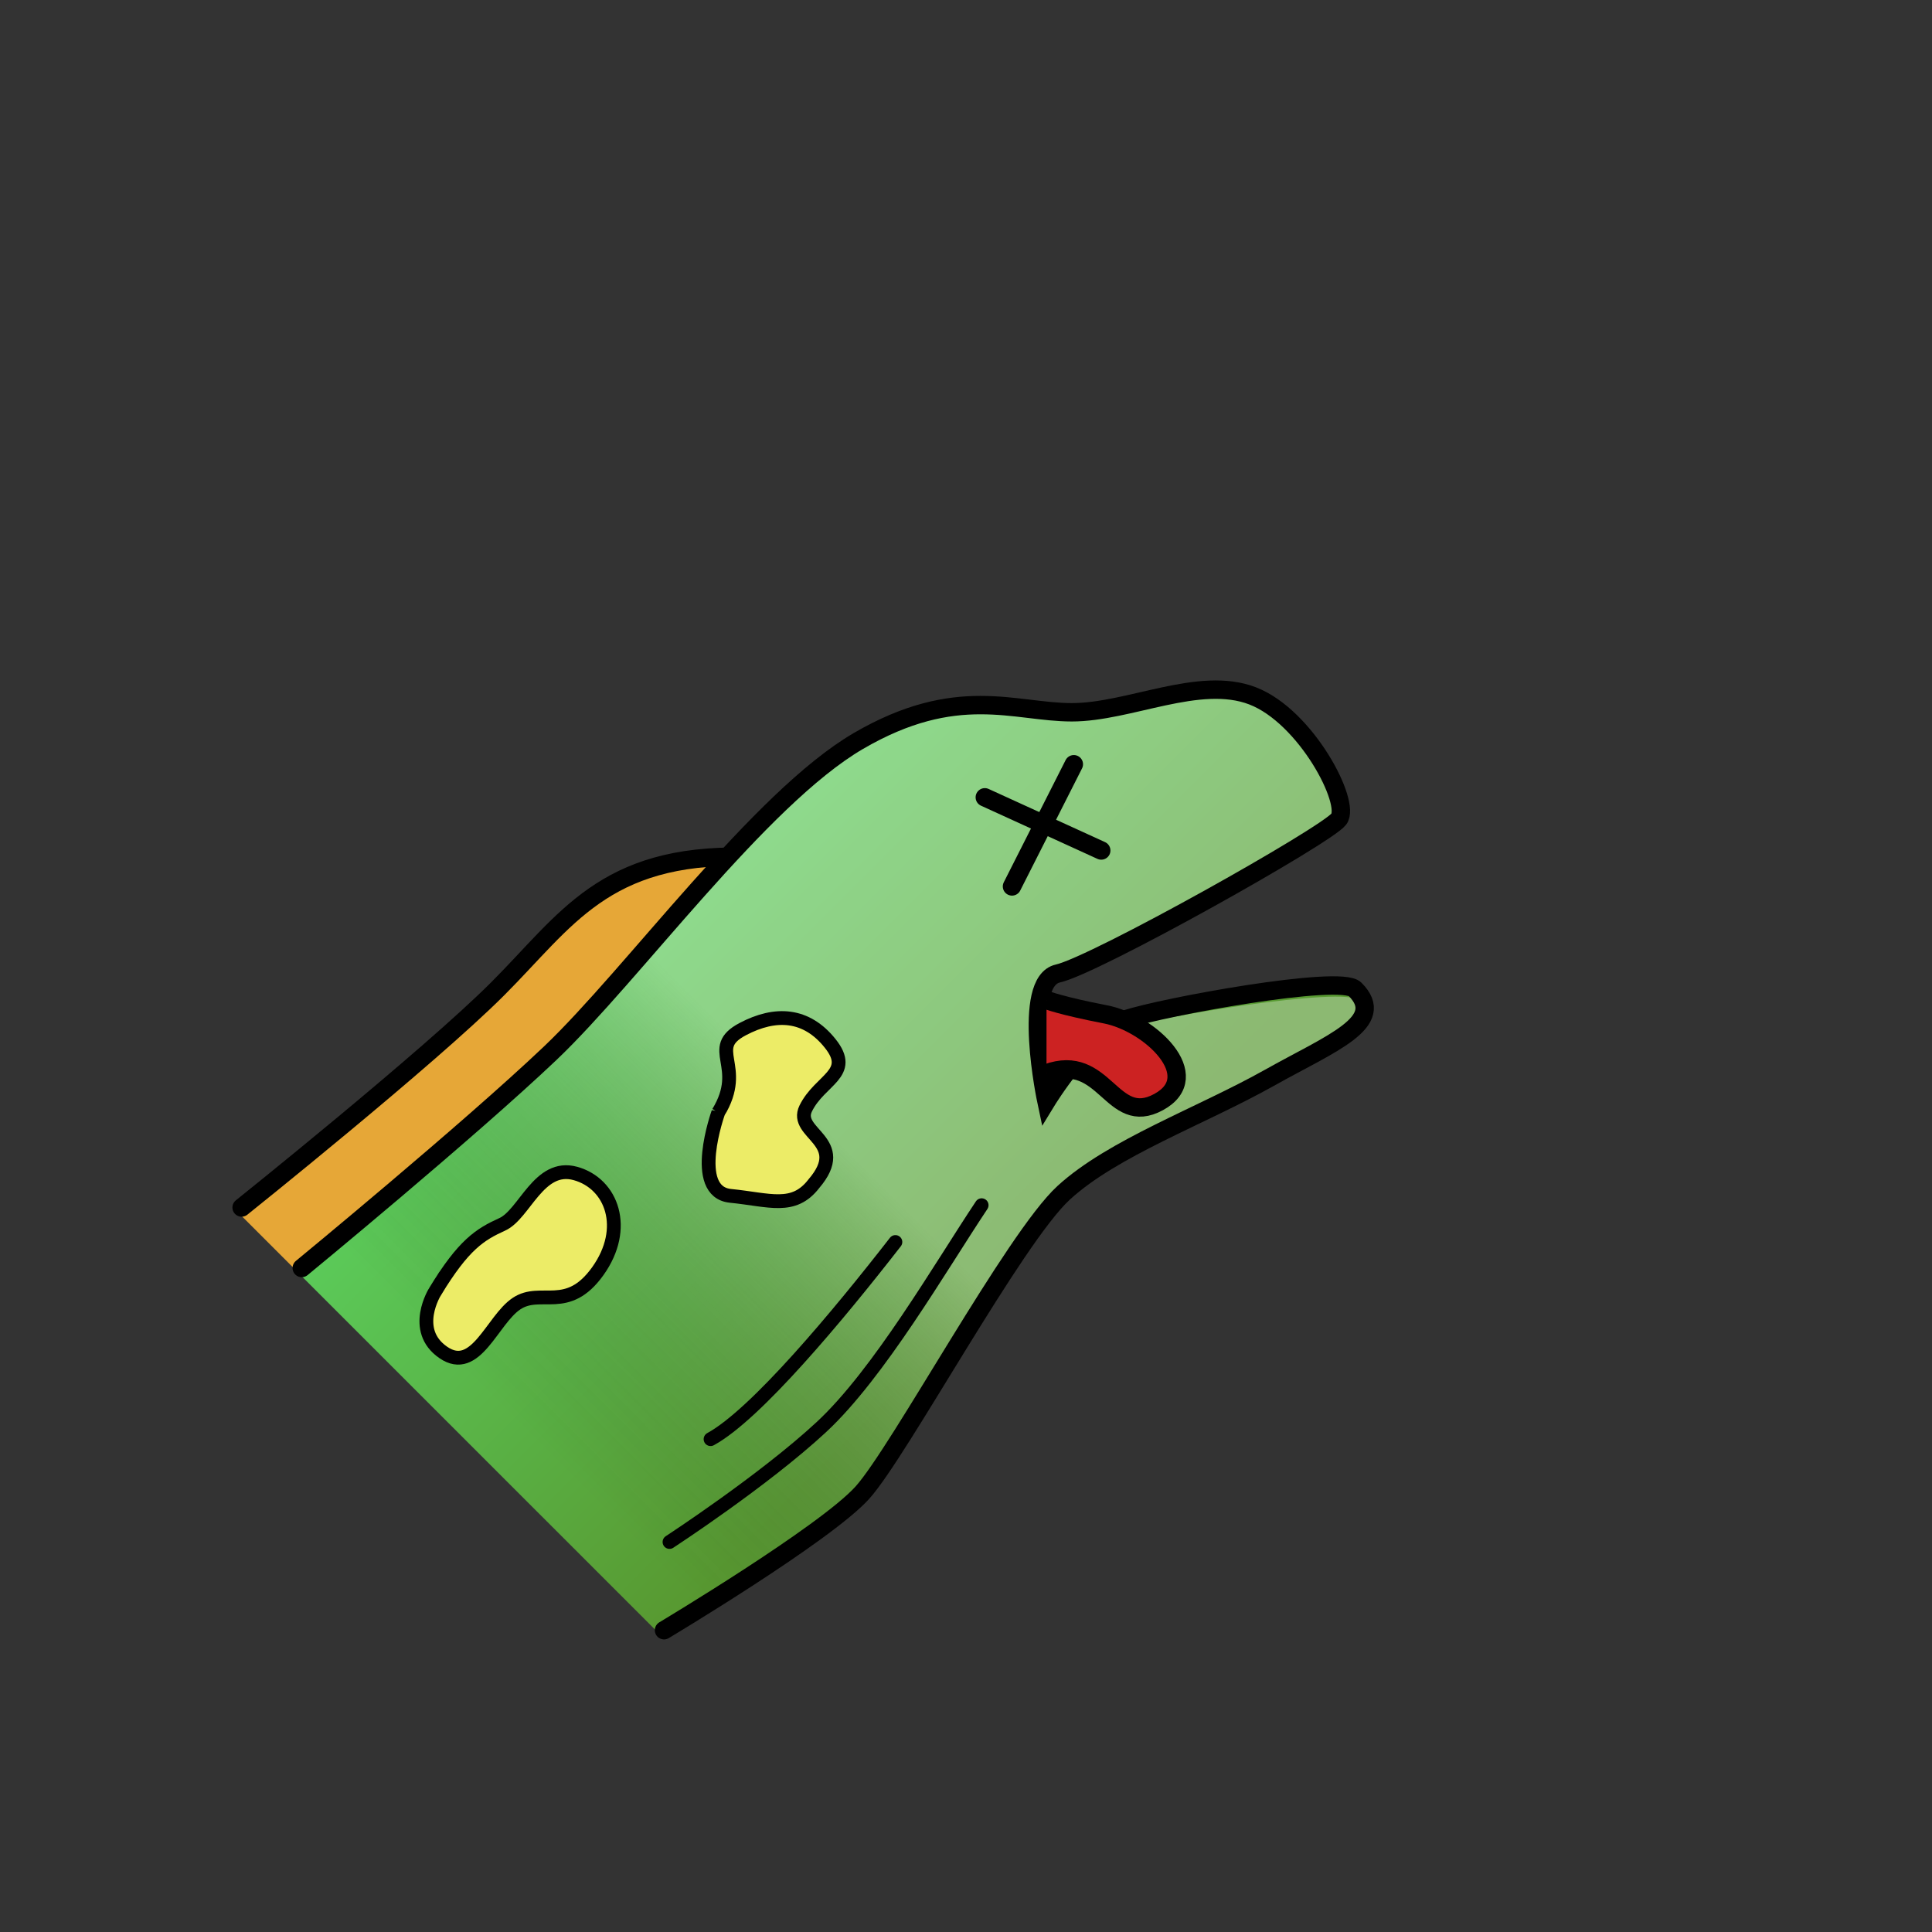 <?xml version="1.0" encoding="UTF-8" standalone="no"?>
<svg version="1.1" xmlns:xlink="http://www.w3.org/1999/xlink" viewBox="0 0 84 84" xmlns="http://www.w3.org/2000/svg">
<rect x="0" y="0" width="84" height="84" fill="#333333" stroke="none"/>
<defs>
<linearGradient id="f" xlink:href="#a" gradientTransform="translate(189 905.36)" x2="31.5" x1="15.75" gradientUnits="userSpaceOnUse" y1="52.5" y2="68.25"/>
<linearGradient id="a">
<stop stop-color="#5bca59" offset="0"/>
<stop stop-color="#589931" offset="1"/>
</linearGradient>
<linearGradient id="g" xlink:href="#a" gradientTransform="translate(147 -21)" x2="73.5" x1="57.75" gradientUnits="userSpaceOnUse" y1="978.86" y2="994.61"/>
<linearGradient id="h" gradientTransform="translate(147 -21)" x2="73.5" x1="57.75" gradientUnits="userSpaceOnUse" y1="978.86" y2="994.61">
<stop stop-color="#5bca59" offset="0"/>
<stop stop-color="#589931" offset="1"/>
</linearGradient>
<linearGradient id="i" x2="212.62" x1="225.75" gradientUnits="userSpaceOnUse" y1="955.24" y2="968.36">
<stop stop-color="#fff" offset="0" stop-opacity=".315"/>
<stop stop-opacity="0" offset="1"/>
</linearGradient>
</defs>
<g transform="translate(0 -968.36)">
<g transform="translate(-189,63)">
<path fill="#e6a737" d="m202.12 960.49h2.625l18.375-15.75-1.75-2.125c-6.125-0.125-7.75 2.75-10.75 5.75s-11.125 9.5-11.125 9.5z" stroke-width=".5" stroke="#e6a737"/>
<path fill="none" d="m221.38 942.61c-6.125-0.125-7.75 2.75-10.75 5.75s-11.125 9.5-11.125 9.5" stroke-width=".8" stroke-linecap="round" stroke="#000"/>
<path fill="url(#f)" d="m202.12 960.49s7.232-5.947 10.804-9.339c3.571-3.393 9.107-11.072 13.393-13.572 4.286-2.5 6.786-1.25 9.286-1.25s5.536-1.607 7.857-0.714c2.321 0.893 4.286 4.643 3.75 5.357-0.536 0.714-10.607 6.357-12.214 6.714-1.607 0.357-0.5 5.554-0.5 5.554s1.397-2.818 3.004-3.354c1.607-0.536 9.977-1.919 10.621-1.275 1.429 1.429-2.923 3.063-5.838 4.605-3.016 1.595-4.894 2.042-7.037 4.006-2.143 1.964-7.143 11.25-8.75 13.036-1.607 1.786-8.625 5.982-8.625 5.982z" stroke-width=".5" stroke="url(#g)"/>
<path fill="url(#i)" d="m202.12 960.49s7.232-5.947 10.804-9.339c3.571-3.393 9.107-11.072 13.393-13.572 4.286-2.5 6.786-1.25 9.286-1.25s5.536-1.607 7.857-0.714c2.321 0.893 4.286 4.643 3.75 5.357-0.536 0.714-10.607 6.357-12.214 6.714-1.607 0.357-0.5 5.554-0.5 5.554s1.397-2.818 3.004-3.354c1.607-0.536 9.977-1.919 10.621-1.275 1.429 1.429-2.923 3.063-5.838 4.605-3.016 1.595-4.894 2.042-7.037 4.006-2.143 1.964-7.143 11.25-8.75 13.036-1.607 1.786-8.625 5.982-8.625 5.982z" stroke-width=".5" stroke="url(#h)"/>
<path fill="none" d="m202.12 960.49s7.232-5.947 10.804-9.339c3.571-3.393 9.107-11.072 13.393-13.572 4.286-2.5 6.786-1.25 9.286-1.25s5.536-1.607 7.857-0.714c2.321 0.893 4.286 4.643 3.75 5.357-0.536 0.714-10.607 6.357-12.214 6.714-1.607 0.357-0.5 5.554-0.5 5.554s1.848-3.027 3.455-3.563c1.607-0.536 9.32-1.948 9.964-1.304 1.429 1.429-1.036 2.339-3.723 3.848-2.975 1.67-6.804 3.036-8.946 5-2.143 1.964-7.143 11.25-8.75 13.036-1.607 1.786-8.625 5.982-8.625 5.982" stroke-width=".8" stroke-linecap="round" stroke="#000"/>
<path fill="#c22" d="m171.5-79.375c2.562-0.938 2.812 2.375 4.875 1.25s-0.375-3.438-2.312-3.812-2.562-0.625-2.562-0.625" stroke-width=".8" transform="translate(63 1031.4)" stroke="#000"/>
<path fill="none" d="m231.68 957.76c-1.786 2.679-4.464 7.321-6.964 9.643s-6.607 5-6.607 5" stroke-width=".6" stroke-linecap="round" stroke="#000"/>
<path fill="none" d="m227.93 959.36c-2.5 3.214-6.071 7.5-8.036 8.572" stroke-width=".6" stroke-linecap="round" stroke="#000"/>
<path fill="#ecec67" d="m207.92 961.51c1.238-2.034 1.945-2.476 2.918-2.918 0.973-0.442 1.591-2.653 3.183-2.211 1.591 0.442 2.299 2.387 0.973 4.244-1.326 1.857-2.476 0.707-3.537 1.415-1.061 0.707-1.768 3.095-3.183 2.122-1.415-0.973-0.354-2.653-0.354-2.653z" stroke-width=".6" stroke="#000"/>
<path fill="#ecec67" d="m220.23 953.73c1.238-2.034-0.546-2.776 1.061-3.625 1.437-0.759 2.77-0.671 3.802 0.619 1.061 1.326-0.442 1.566-1.061 2.829-0.541 1.103 1.945 1.414 0.354 3.271-0.884 1.149-1.917 0.702-3.625 0.53-1.768-0.177-0.531-3.625-0.531-3.625z" stroke-width=".6" stroke="#000"/>
<path d="m173.88-89.062-5.062-2.312" stroke-linecap="round" stroke-width=".8" fill="none" transform="translate(63 1031.4)" stroke="#000"/>
<path d="m170-87.5 2.688-5.312" stroke-linecap="round" stroke-width=".8" fill="none" transform="translate(63 1031.4)" stroke="#000"/>
</g>
</g>
</svg>

